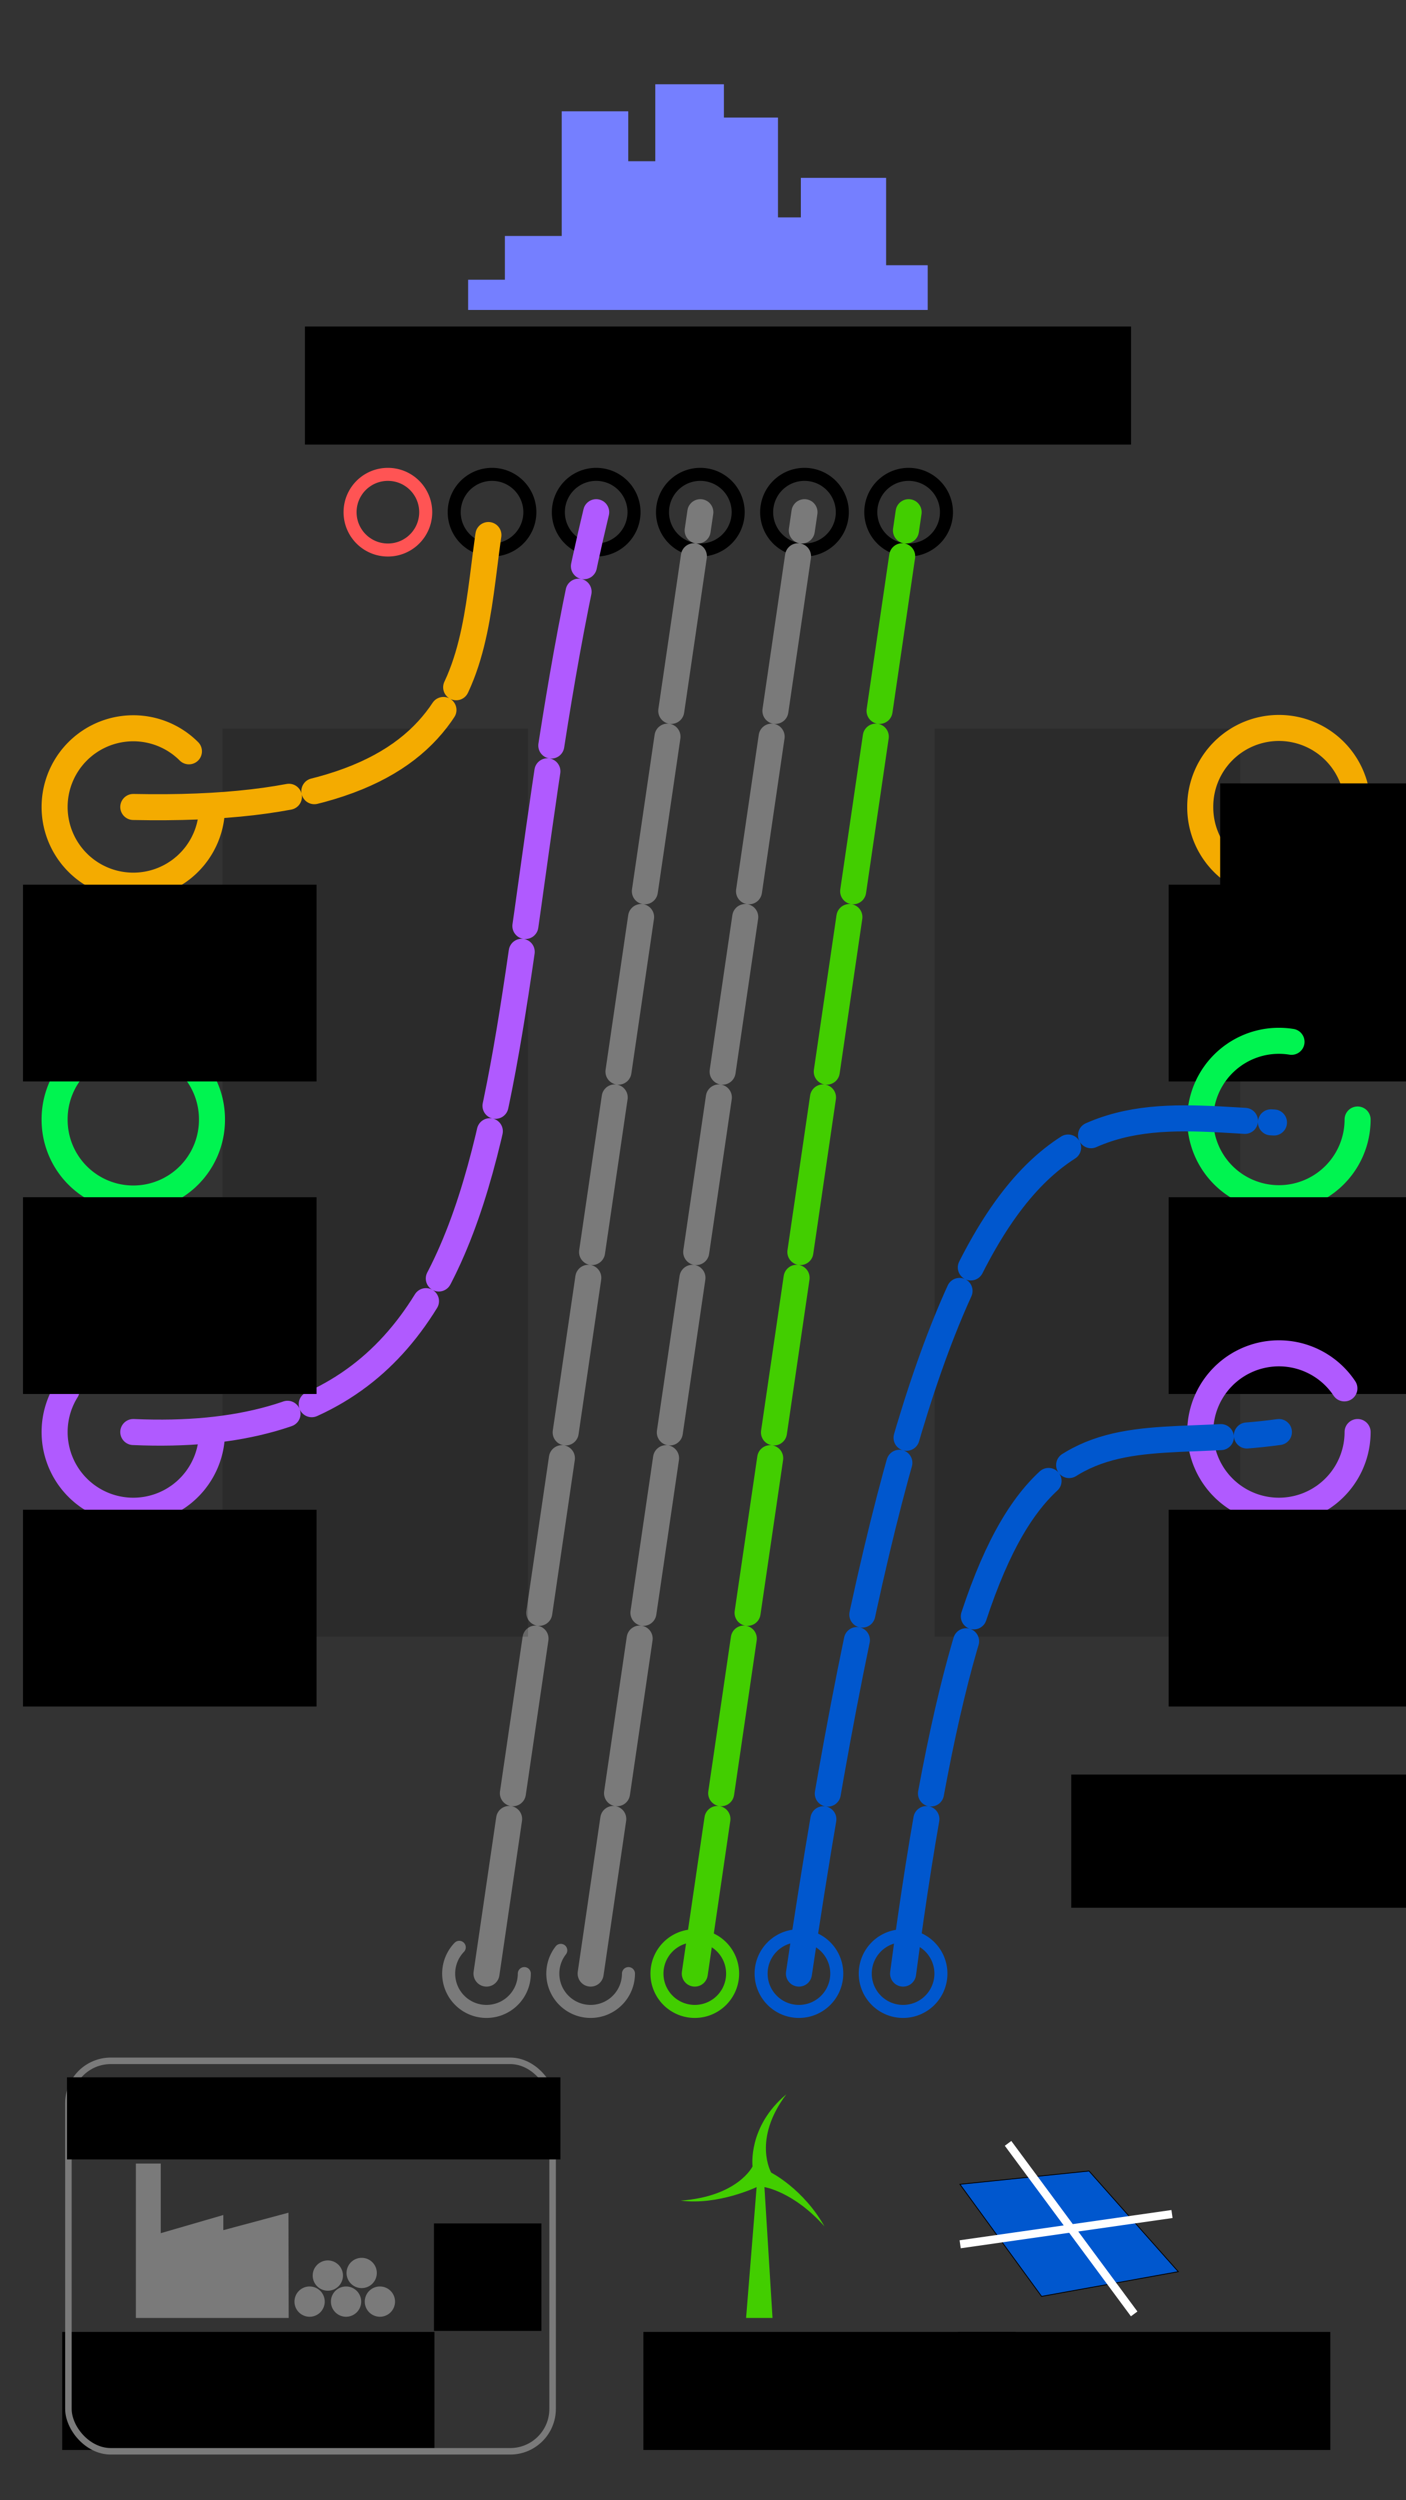<?xml version="1.0" encoding="UTF-8" standalone="no"?>
<!-- Created with Inkscape (http://www.inkscape.org/) -->

<svg
   xmlns:dc="http://purl.org/dc/elements/1.1/"
   xmlns:cc="http://creativecommons.org/ns#"
   xmlns:rdf="http://www.w3.org/1999/02/22-rdf-syntax-ns#"
   xmlns:svg="http://www.w3.org/2000/svg"
   xmlns="http://www.w3.org/2000/svg"
   xmlns:sodipodi="http://sodipodi.sourceforge.net/DTD/sodipodi-0.dtd"
   xmlns:inkscape="http://www.inkscape.org/namespaces/inkscape"
   width="1080"
   height="1920"
   id="svg2"
   version="1.1"
   inkscape:version="0.48.4 r9939"
   sodipodi:docname="Mockup.svg">
  <rect width="100%" height="100%" fill="#333333" stroke="none"/>
  <defs
     id="defs4" />
  <sodipodi:namedview
     id="base"
     pagecolor="#ffffff"
     bordercolor="#666666"
     borderopacity="1.0"
     inkscape:pageopacity="0.0"
     inkscape:pageshadow="2"
     inkscape:zoom="0.43020266"
     inkscape:cx="8.6177502"
     inkscape:cy="1079.9383"
     inkscape:document-units="px"
     inkscape:current-layer="layer1"
     showgrid="false"
     inkscape:window-width="1920"
     inkscape:window-height="1057"
     inkscape:window-x="-8"
     inkscape:window-y="-8"
     inkscape:window-maximized="1"
     inkscape:object-paths="true"
     inkscape:snap-intersection-paths="false"
     inkscape:object-nodes="true"
     inkscape:snap-smooth-nodes="false"
     inkscape:snap-midpoints="false"
     inkscape:snap-nodes="true"
     inkscape:snap-bbox="true"
     inkscape:snap-bbox-midpoints="true"
     inkscape:snap-bbox-edge-midpoints="false"
     inkscape:snap-center="true"
     inkscape:snap-object-midpoints="true" />
  <g
     inkscape:label="Layer 1"
     inkscape:groupmode="layer"
     id="layer1"
     transform="translate(0,867.638)">
    <g
       transform="translate(-14.431,20.776)"
       id="g3812">
      <path
         inkscape:connector-curvature="0"
         id="path2985"
         d="m 751.785,788.964 62.718,86.056 105.017,-18.961 -68.553,-77.304 z"
         style="fill:#0057ce;fill-opacity:1;stroke:#000000;stroke-width:0.627px;stroke-linecap:butt;stroke-linejoin:miter;stroke-opacity:1" />
      <path
         sodipodi:nodetypes="cccc"
         inkscape:connector-curvature="0"
         d="m 914.685,1679.416 -162.714,23.245 m 36.785,-77.504 96.873,130.967"
         style="fill:none;stroke:#ffffff;stroke-width:6.2;stroke-linecap:butt;stroke-linejoin:miter;stroke-miterlimit:4;stroke-opacity:1;stroke-dasharray:none"
         id="path2991"
         transform="translate(0,-867.638)" />
    </g>
    <path
       sodipodi:nodetypes="cccccccccc"
       inkscape:connector-curvature="0"
       id="path3774"
       d="m 581.192,811.876 -8.093,100.486 20.299,0 -6.205,-100.486 c 0,0 22.47,3.479 46.109,30.193 -16.299,-28.88 -40.886,-41.282 -40.886,-41.282 0,0 -14.712,-25.182 11.616,-60.2 -29.843,24.969 -25.959,55.403 -25.959,55.403 0,0 -11.102,23.063 -55.252,26.276 28.729,3.793 58.372,-10.389 58.372,-10.389 z"
       style="fill:#42ce00;fill-opacity:1;stroke:none" />
    <path
       sodipodi:nodetypes="ccccccccc"
       inkscape:connector-curvature="0"
       id="path3810"
       d="m 221.747,912.362 -117.387,0 0,-118.549 19.109,0 0,53.463 48.071,-13.953 0,11.628 50.039,-13.408 z"
       style="fill:#7a7a7a;fill-opacity:1;stroke:none" />
    <flowRoot
       xml:space="preserve"
       id="flowRoot3762"
       style="font-size:72px;font-style:normal;font-variant:normal;font-weight:normal;font-stretch:normal;text-align:start;line-height:125%;letter-spacing:0px;word-spacing:0px;writing-mode:lr-tb;text-anchor:start;fill:#000000;fill-opacity:1;stroke:none;font-family:Roboto;-inkscape-font-specification:Roboto"
       transform="translate(29.298,-892.287)"><flowRegion
         id="flowRegion3764"><rect
           id="rect3766"
           width="285.912"
           height="90.655"
           x="706.644"
           y="1815.398"
           style="font-size:72px;font-style:normal;font-variant:normal;font-weight:normal;font-stretch:normal;text-align:start;line-height:125%;writing-mode:lr-tb;text-anchor:start;font-family:Roboto;-inkscape-font-specification:Roboto" /></flowRegion><flowPara
         id="flowPara3768"
         style="font-size:72px;font-style:normal;font-variant:normal;font-weight:normal;font-stretch:normal;text-align:start;line-height:125%;writing-mode:lr-tb;text-anchor:start;font-family:Roboto;-inkscape-font-specification:Roboto">Solar</flowPara></flowRoot>    <flowRoot
       transform="translate(-212.416,-892.287)"
       style="font-size:72px;font-style:normal;font-variant:normal;font-weight:normal;font-stretch:normal;text-align:start;line-height:125%;letter-spacing:0px;word-spacing:0px;writing-mode:lr-tb;text-anchor:start;color:#000000;fill:#000000;fill-opacity:1;fill-rule:nonzero;stroke:none;marker:none;visibility:visible;display:inline;overflow:visible;enable-background:accumulate;font-family:Roboto;-inkscape-font-specification:Roboto"
       id="flowRoot3776"
       xml:space="preserve"><flowRegion
         id="flowRegion3778"><rect
           y="1815.398"
           x="706.644"
           height="90.655"
           width="285.912"
           id="rect3780"
           style="font-size:72px;font-style:normal;font-variant:normal;font-weight:normal;font-stretch:normal;text-align:start;line-height:125%;writing-mode:lr-tb;text-anchor:start;color:#000000;fill:#000000;fill-opacity:1;fill-rule:nonzero;stroke:none;marker:none;visibility:visible;display:inline;overflow:visible;enable-background:accumulate;font-family:Roboto;-inkscape-font-specification:Roboto" /></flowRegion><flowPara
         style="font-size:72px;font-style:normal;font-variant:normal;font-weight:normal;font-stretch:normal;text-align:start;line-height:125%;writing-mode:lr-tb;text-anchor:start;color:#000000;fill:#000000;fill-opacity:1;fill-rule:nonzero;stroke:none;marker:none;visibility:visible;display:inline;overflow:visible;enable-background:accumulate;font-family:Roboto;-inkscape-font-specification:Roboto"
         id="flowPara3782">Wind</flowPara></flowRoot>    <flowRoot
       xml:space="preserve"
       id="flowRoot3784"
       style="font-size:72px;font-style:normal;font-variant:normal;font-weight:normal;font-stretch:normal;text-align:start;line-height:125%;letter-spacing:0px;word-spacing:0px;writing-mode:lr-tb;text-anchor:start;fill:#000000;fill-opacity:1;stroke:none;font-family:Roboto;-inkscape-font-specification:Roboto"
       transform="translate(-658.85,-892.287)"><flowRegion
         id="flowRegion3786"><rect
           id="rect3788"
           width="285.912"
           height="90.655"
           x="706.644"
           y="1815.398"
           style="font-size:72px" /></flowRegion><flowPara
         id="flowPara3790"
         style="font-size:72px;text-align:center;text-anchor:middle">Fossil</flowPara></flowRoot>    <path
       style="fill:#757fff;fill-opacity:1;stroke:none"
       d="m 712.606,-629.617 0,-34.343 -31.947,0 0,-67.088 -65.491,0 0,30.349 -17.571,0 0,-76.672 -41.531,0 0,-25.557 -52.712,0 0,59.101 -20.765,0 0,-38.336 -51.115,0 0,95.733 -43.652,0 0,33.605 -28.228,0 0,23.207 z"
       id="path3903"
       inkscape:connector-curvature="0"
       sodipodi:nodetypes="ccccccccccccccccccccc" />
    <flowRoot
       xml:space="preserve"
       id="flowRoot3905"
       style="font-size:72px;font-style:normal;font-variant:normal;font-weight:normal;font-stretch:normal;text-align:center;line-height:125%;letter-spacing:0px;word-spacing:0px;writing-mode:lr-tb;text-anchor:middle;color:#000000;fill:#000000;fill-opacity:1;fill-rule:nonzero;stroke:none;marker:none;visibility:visible;display:inline;overflow:visible;enable-background:accumulate;font-family:Roboto;-inkscape-font-specification:Roboto"
       transform="translate(-472.416,-2432.287)"><flowRegion
         id="flowRegion3907"><rect
           style="font-size:72px;font-style:normal;font-variant:normal;font-weight:normal;font-stretch:normal;text-align:center;line-height:125%;writing-mode:lr-tb;text-anchor:middle;color:#000000;fill:#000000;fill-opacity:1;fill-rule:nonzero;stroke:none;marker:none;visibility:visible;display:inline;overflow:visible;enable-background:accumulate;font-family:Roboto;-inkscape-font-specification:Roboto"
           id="rect3909"
           width="634.585"
           height="90.655"
           x="706.644"
           y="1815.398" /></flowRegion><flowPara
         id="flowPara3911"
         style="font-size:72px;font-style:normal;font-variant:normal;font-weight:normal;font-stretch:normal;text-align:center;line-height:125%;writing-mode:lr-tb;text-anchor:middle;color:#000000;fill:#000000;fill-opacity:1;fill-rule:nonzero;stroke:none;marker:none;visibility:visible;display:inline;overflow:visible;enable-background:accumulate;font-family:Roboto;-inkscape-font-specification:Roboto">City 3</flowPara></flowRoot>    <path
       sodipodi:type="arc"
       style="color:#000000;fill:none;stroke:#000000;stroke-width:10;stroke-opacity:1;marker:none;visibility:visible;display:inline;overflow:visible;enable-background:accumulate"
       id="path3913"
       sodipodi:cx="426.54315"
       sodipodi:cy="414.89542"
       sodipodi:rx="29.056072"
       sodipodi:ry="29.056072"
       d="m 455.599,414.895 a 29.056,29.056 0 1 1 -58.112,0 29.056,29.056 0 1 1 58.112,0 z"
       transform="translate(-48.591,-889.208)" />
    <path
       transform="translate(31.409,-889.208)"
       d="m 455.599,414.895 a 29.056,29.056 0 1 1 -58.112,0 29.056,29.056 0 1 1 58.112,0 z"
       sodipodi:ry="29.056072"
       sodipodi:rx="29.056072"
       sodipodi:cy="414.89542"
       sodipodi:cx="426.54315"
       id="path3915"
       style="color:#000000;fill:none;stroke:#000000;stroke-width:10;stroke-opacity:1;marker:none;visibility:visible;display:inline;overflow:visible;enable-background:accumulate"
       sodipodi:type="arc" />
    <path
       sodipodi:type="arc"
       style="color:#000000;fill:none;stroke:#000000;stroke-width:10;stroke-opacity:1;marker:none;visibility:visible;display:inline;overflow:visible;enable-background:accumulate"
       id="path3917"
       sodipodi:cx="426.54315"
       sodipodi:cy="414.89542"
       sodipodi:rx="29.056072"
       sodipodi:ry="29.056072"
       d="m 455.599,414.895 a 29.056,29.056 0 1 1 -58.112,0 29.056,29.056 0 1 1 58.112,0 z"
       transform="translate(111.409,-889.208)" />
    <path
       transform="translate(191.409,-889.208)"
       d="m 455.599,414.895 a 29.056,29.056 0 1 1 -58.112,0 29.056,29.056 0 1 1 58.112,0 z"
       sodipodi:ry="29.056072"
       sodipodi:rx="29.056072"
       sodipodi:cy="414.89542"
       sodipodi:cx="426.54315"
       id="path3919"
       style="color:#000000;fill:none;stroke:#000000;stroke-width:10;stroke-opacity:1;marker:none;visibility:visible;display:inline;overflow:visible;enable-background:accumulate"
       sodipodi:type="arc" />
    <path
       sodipodi:type="arc"
       style="color:#000000;fill:none;stroke:#000000;stroke-width:10;stroke-opacity:1;marker:none;visibility:visible;display:inline;overflow:visible;enable-background:accumulate"
       id="path3921"
       sodipodi:cx="426.54315"
       sodipodi:cy="414.89542"
       sodipodi:rx="29.056072"
       sodipodi:ry="29.056072"
       d="m 455.599,414.895 a 29.056,29.056 0 1 1 -58.112,0 29.056,29.056 0 1 1 58.112,0 z"
       transform="translate(271.409,-889.208)" />
    <path
       transform="translate(107.15,233.035)"
       d="m 455.599,414.895 a 29.056,29.056 0 1 1 -58.112,0 29.056,29.056 0 1 1 58.112,0 z"
       sodipodi:ry="29.056072"
       sodipodi:rx="29.056072"
       sodipodi:cy="414.89542"
       sodipodi:cx="426.54315"
       id="path3925"
       style="color:#000000;fill:none;stroke:#42ce00;stroke-width:10;stroke-opacity:1;marker:none;visibility:visible;display:inline;overflow:visible;enable-background:accumulate"
       sodipodi:type="arc" />
    <path
       transform="translate(187.15,233.035)"
       d="m 455.599,414.895 a 29.056,29.056 0 1 1 -58.112,0 29.056,29.056 0 1 1 58.112,0 z"
       sodipodi:ry="29.056072"
       sodipodi:rx="29.056072"
       sodipodi:cy="414.89542"
       sodipodi:cx="426.54315"
       id="path3929"
       style="color:#000000;fill:none;stroke:#0057ce;stroke-width:10;stroke-opacity:1;marker:none;visibility:visible;display:inline;overflow:visible;enable-background:accumulate"
       sodipodi:type="arc" />
    <path
       sodipodi:type="arc"
       style="color:#000000;fill:none;stroke:#0057ce;stroke-width:10;stroke-opacity:1;marker:none;visibility:visible;display:inline;overflow:visible;enable-background:accumulate"
       id="path3931"
       sodipodi:cx="426.54315"
       sodipodi:cy="414.89542"
       sodipodi:rx="29.056072"
       sodipodi:ry="29.056072"
       d="m 455.599,414.895 a 29.056,29.056 0 1 1 -58.112,0 29.056,29.056 0 1 1 58.112,0 z"
       transform="translate(267.15,233.035)" />
    <path
       sodipodi:type="arc"
       style="color:#000000;fill:#7a7a7a;fill-opacity:1;fill-rule:nonzero;stroke:none;stroke-width:10;marker:none;visibility:visible;display:inline;overflow:visible;enable-background:accumulate"
       id="path3937"
       sodipodi:cx="291.72296"
       sodipodi:cy="1682.9025"
       sodipodi:rx="6.9734573"
       sodipodi:ry="6.9734573"
       d="m 298.696,1682.902 a 6.973,6.973 0 1 1 -13.947,0 6.973,6.973 0 1 1 13.947,0 z"
       transform="matrix(1.667,0,0,1.667,-220.482,-1905.573)" />
    <rect
       style="color:#000000;fill:none;stroke:#7a7a7a;stroke-width:5;stroke-miterlimit:4;stroke-opacity:1;stroke-dasharray:none;marker:none;visibility:visible;display:inline;overflow:visible;enable-background:accumulate"
       id="rect3939"
       width="371.918"
       height="299.859"
       x="52.553"
       y="714.916"
       ry="32.543" />
    <path
       transform="matrix(1.667,0,0,1.667,-208.482,-1927.573)"
       d="m 298.696,1682.902 a 6.973,6.973 0 1 1 -13.947,0 6.973,6.973 0 1 1 13.947,0 z"
       sodipodi:ry="6.9734573"
       sodipodi:rx="6.9734573"
       sodipodi:cy="1682.9025"
       sodipodi:cx="291.72296"
       id="path3941"
       style="color:#000000;fill:#7a7a7a;fill-opacity:1;fill-rule:nonzero;stroke:none;stroke-width:10;marker:none;visibility:visible;display:inline;overflow:visible;enable-background:accumulate"
       sodipodi:type="arc" />
    <path
       sodipodi:type="arc"
       style="color:#000000;fill:#7a7a7a;fill-opacity:1;fill-rule:nonzero;stroke:none;stroke-width:10;marker:none;visibility:visible;display:inline;overflow:visible;enable-background:accumulate"
       id="path3943"
       sodipodi:cx="291.72296"
       sodipodi:cy="1682.9025"
       sodipodi:rx="6.9734573"
       sodipodi:ry="6.9734573"
       d="m 298.696,1682.902 a 6.973,6.973 0 1 1 -13.947,0 6.973,6.973 0 1 1 13.947,0 z"
       transform="matrix(1.667,0,0,1.667,-194.482,-1905.573)" />
    <path
       sodipodi:type="arc"
       style="color:#000000;fill:#7a7a7a;fill-opacity:1;fill-rule:nonzero;stroke:none;stroke-width:10;marker:none;visibility:visible;display:inline;overflow:visible;enable-background:accumulate"
       id="path3945"
       sodipodi:cx="291.72296"
       sodipodi:cy="1682.9025"
       sodipodi:rx="6.9734573"
       sodipodi:ry="6.9734573"
       d="m 298.696,1682.902 a 6.973,6.973 0 1 1 -13.947,0 6.973,6.973 0 1 1 13.947,0 z"
       transform="matrix(1.667,0,0,1.667,-248.482,-1905.573)" />
    <path
       transform="matrix(1.667,0,0,1.667,-234.482,-1925.573)"
       d="m 298.696,1682.902 a 6.973,6.973 0 1 1 -13.947,0 6.973,6.973 0 1 1 13.947,0 z"
       sodipodi:ry="6.9734573"
       sodipodi:rx="6.9734573"
       sodipodi:cy="1682.9025"
       sodipodi:cx="291.72296"
       id="path3947"
       style="color:#000000;fill:#7a7a7a;fill-opacity:1;fill-rule:nonzero;stroke:none;stroke-width:10;marker:none;visibility:visible;display:inline;overflow:visible;enable-background:accumulate"
       sodipodi:type="arc" />
    <flowRoot
       xml:space="preserve"
       id="flowRoot3951"
       style="fill:black;stroke:none;stroke-opacity:1;stroke-width:1px;stroke-linejoin:miter;stroke-linecap:butt;fill-opacity:1;font-family:Roboto;font-style:normal;font-weight:normal;font-size:72px;line-height:125%;letter-spacing:0px;word-spacing:0px;-inkscape-font-specification:Roboto;font-stretch:normal;font-variant:normal;text-anchor:start;text-align:start;writing-mode:lr"><flowRegion
         id="flowRegion3953"><rect
           id="rect3955"
           width="77.87"
           height="73.221"
           x="326.59"
           y="1710.796"
           style="font-size:72px" /></flowRegion><flowPara
         id="flowPara3957"></flowPara></flowRoot>    <flowRoot
       xml:space="preserve"
       id="flowRoot3959"
       style="font-size:12px;font-style:normal;font-variant:normal;font-weight:normal;font-stretch:normal;text-align:start;line-height:125%;letter-spacing:0px;word-spacing:0px;writing-mode:lr-tb;text-anchor:start;fill:#000000;fill-opacity:1;stroke:none;font-family:Roboto;-inkscape-font-specification:Roboto"
       transform="translate(-0.217,-876.823)"><flowRegion
         id="flowRegion3961"><rect
           id="rect3963"
           width="82.519"
           height="82.519"
           x="333.564"
           y="1716.608" /></flowRegion><flowPara
         id="flowPara3965"
         style="font-size:72px">x5</flowPara></flowRoot>    <flowRoot
       transform="translate(-655.174,-1087.815)"
       style="font-size:72px;font-style:normal;font-variant:normal;font-weight:normal;font-stretch:normal;text-align:start;line-height:125%;letter-spacing:0px;word-spacing:0px;writing-mode:lr-tb;text-anchor:start;fill:#000000;fill-opacity:1;stroke:none;font-family:Roboto;-inkscape-font-specification:Roboto"
       id="flowRoot3967"
       xml:space="preserve"><flowRegion
         id="flowRegion3969"><rect
           style="font-size:72px"
           y="1815.398"
           x="706.644"
           height="63.03"
           width="379.001"
           id="rect3971" /></flowRegion><flowPara
         style="font-size:48px;text-align:center;text-anchor:middle"
         id="flowPara3973">Tap for power</flowPara></flowRoot>    <path
       sodipodi:type="arc"
       style="color:#000000;fill:none;stroke:#7a7a7a;stroke-width:10;stroke-opacity:1;marker:none;visibility:visible;display:inline;overflow:visible;enable-background:accumulate;stroke-linecap:round"
       id="path3975"
       sodipodi:cx="426.54315"
       sodipodi:cy="414.89542"
       sodipodi:rx="29.056072"
       sodipodi:ry="29.056072"
       d="M 455.599,414.895 A 29.056,29.056 0 1 1 403.608,397.057"
       transform="translate(27.15,233.035)"
       sodipodi:start="0"
       sodipodi:end="3.8026358"
       sodipodi:open="true" />
    <path
       transform="translate(-52.85,233.035)"
       d="M 455.599,414.895 A 29.056,29.056 0 1 1 405.621,394.734"
       sodipodi:ry="29.056072"
       sodipodi:rx="29.056072"
       sodipodi:cy="414.89542"
       sodipodi:cx="426.54315"
       id="path3979"
       style="color:#000000;fill:none;stroke:#7a7a7a;stroke-width:10;stroke-opacity:1;marker:none;visibility:visible;display:inline;overflow:visible;enable-background:accumulate;stroke-linecap:round"
       sodipodi:type="arc"
       sodipodi:start="0"
       sodipodi:end="3.9084744"
       sodipodi:open="true" />
    <flowRoot
       xml:space="preserve"
       id="flowRoot3983"
       style="fill:black;stroke:none;stroke-opacity:1;stroke-width:1px;stroke-linejoin:miter;stroke-linecap:butt;fill-opacity:1;font-family:Roboto;font-style:normal;font-weight:normal;font-size:48px;line-height:125%;letter-spacing:0px;word-spacing:0px;-inkscape-font-specification:Roboto;font-stretch:normal;font-variant:normal;text-anchor:start;text-align:start;writing-mode:lr"><flowRegion
         id="flowRegion3985"><rect
           id="rect3987"
           width="267.316"
           height="102.277"
           x="822.868"
           y="495.09"
           style="font-size:48px" /></flowRegion><flowPara
         id="flowPara3989"></flowPara></flowRoot>    <flowRoot
       xml:space="preserve"
       id="flowRoot3991"
       style="font-size:144px;font-style:normal;font-variant:normal;font-weight:normal;font-stretch:normal;text-align:start;line-height:125%;letter-spacing:0px;word-spacing:0px;writing-mode:lr-tb;text-anchor:start;opacity:0.155;fill:#000000;fill-opacity:1;stroke:none;font-family:Roboto;-inkscape-font-specification:Roboto"
       transform="matrix(0,-1,1,0,246.022,1119.117)"><flowRegion
         id="flowRegion3993"><rect
           id="rect3995"
           width="697.346"
           height="234.773"
           x="729.889"
           y="471.845"
           style="font-size:144px" /></flowRegion><flowPara
         id="flowPara3997"
         style="font-size:144px">Outgoing</flowPara></flowRoot>    <path
       style="fill:none;stroke:#7a7a7a;stroke-width:20;stroke-linecap:round;stroke-linejoin:miter;stroke-opacity:1;fill-opacity:1;stroke-miterlimit:4;stroke-dasharray:120,20;stroke-dashoffset:0"
       d="M 373.693,1515.568 537.952,393.325"
       id="path4007"
       inkscape:connector-curvature="0"
       transform="translate(0,-867.638)" />
    <path
       style="fill:none;stroke:#7a7a7a;stroke-width:20;stroke-linecap:round;stroke-linejoin:miter;stroke-opacity:1;fill-opacity:1;stroke-miterlimit:4;stroke-dasharray:120,20;stroke-dashoffset:0"
       d="M 453.693,1515.568 617.952,393.325"
       id="path4009"
       inkscape:connector-curvature="0"
       transform="translate(0,-867.638)" />
    <path
       style="fill:none;stroke:#42ce00;stroke-width:20;stroke-linecap:round;stroke-linejoin:miter;stroke-opacity:1;fill-opacity:1;stroke-miterlimit:4;stroke-dasharray:120,20;stroke-dashoffset:0"
       d="M 533.693,1515.568 697.952,393.325"
       id="path4011"
       inkscape:connector-curvature="0"
       transform="translate(0,-867.638)" />
    <flowRoot
       transform="matrix(0,-1,1,0,-301.011,1119.117)"
       style="font-size:144px;font-style:normal;font-variant:normal;font-weight:normal;font-stretch:normal;text-align:start;line-height:125%;letter-spacing:0px;word-spacing:0px;writing-mode:lr-tb;text-anchor:start;opacity:0.155;fill:#000000;fill-opacity:1;stroke:none;font-family:Roboto;-inkscape-font-specification:Roboto"
       id="flowRoot4024"
       xml:space="preserve"><flowRegion
         id="flowRegion4026"><rect
           style="font-size:144px"
           y="471.845"
           x="729.889"
           height="234.773"
           width="697.346"
           id="rect4028" /></flowRegion><flowPara
         style="font-size:144px"
         id="flowPara4030">Incoming</flowPara></flowRoot>    <path
       sodipodi:type="arc"
       style="color:#000000;fill:none;stroke:#f4ab00;stroke-width:20;stroke-linecap:round;stroke-linejoin:miter;stroke-miterlimit:4;stroke-opacity:1;stroke-dasharray:none;stroke-dashoffset:0;marker:none;visibility:visible;display:inline;overflow:visible;enable-background:accumulate"
       id="path4032"
       sodipodi:cx="957.68817"
       sodipodi:cy="622.93689"
       sodipodi:rx="60.436634"
       sodipodi:ry="60.436634"
       d="m 1018.125,622.937 a 60.437,60.437 0 1 1 -120.873,0 60.437,60.437 0 1 1 120.873,0 z"
       transform="translate(24.696,-870.883)" />
    <flowRoot
       xml:space="preserve"
       id="flowRoot4034"
       style="font-size:12px;font-style:normal;font-variant:normal;font-weight:normal;font-stretch:normal;text-align:start;line-height:125%;letter-spacing:0px;word-spacing:0px;writing-mode:lr-tb;text-anchor:start;fill:#000000;fill-opacity:1;stroke:none;font-family:Roboto;-inkscape-font-specification:Roboto"
       transform="translate(39.938,-736.814)"><flowRegion
         id="flowRegion4036"><rect
           id="rect4038"
           width="225.475"
           height="151.092"
           x="857.735"
           y="548.553" /></flowRegion><flowPara
         id="flowPara4040"
         style="font-size:64px">City 1</flowPara></flowRoot>    <flowRoot
       transform="translate(79.525,-814.612)"
       style="font-size:12px;font-style:normal;font-variant:normal;font-weight:normal;font-stretch:normal;text-align:start;line-height:125%;letter-spacing:0px;word-spacing:0px;writing-mode:lr-tb;text-anchor:start;fill:#000000;fill-opacity:1;stroke:none;font-family:Roboto;-inkscape-font-specification:Roboto"
       id="flowRoot4042"
       xml:space="preserve"><flowRegion
         id="flowRegion4044"><rect
           y="548.553"
           x="857.735"
           height="151.092"
           width="225.475"
           id="rect4046" /></flowRegion><flowPara
         style="font-size:32px"
         id="flowPara4048">SEND</flowPara></flowRoot>    <path
       transform="translate(24.696,-630.883)"
       d="M 1018.125,622.937 A 60.437,60.437 0 1 1 967.362,563.28"
       sodipodi:ry="60.436634"
       sodipodi:rx="60.436634"
       sodipodi:cy="622.93689"
       sodipodi:cx="957.68817"
       id="path4050"
       style="color:#000000;fill:none;stroke:#00f450;stroke-width:20;stroke-linecap:round;stroke-linejoin:miter;stroke-miterlimit:4;stroke-opacity:1;stroke-dasharray:none;stroke-dashoffset:0;marker:none;visibility:visible;display:inline;overflow:visible;enable-background:accumulate"
       sodipodi:type="arc"
       sodipodi:start="0"
       sodipodi:end="4.8731517"
       sodipodi:open="true" />
    <flowRoot
       transform="translate(39.938,-496.814)"
       style="font-size:12px;font-style:normal;font-variant:normal;font-weight:normal;font-stretch:normal;text-align:start;line-height:125%;letter-spacing:0px;word-spacing:0px;writing-mode:lr-tb;text-anchor:start;fill:#000000;fill-opacity:1;stroke:none;font-family:Roboto;-inkscape-font-specification:Roboto"
       id="flowRoot4052"
       xml:space="preserve"><flowRegion
         id="flowRegion4054"><rect
           y="548.553"
           x="857.735"
           height="151.092"
           width="225.475"
           id="rect4056" /></flowRegion><flowPara
         style="font-size:64px"
         id="flowPara4068">City 2</flowPara></flowRoot>    <path
       sodipodi:type="arc"
       style="color:#000000;fill:none;stroke:#b05aff;stroke-width:20;stroke-linecap:round;stroke-linejoin:miter;stroke-miterlimit:4;stroke-opacity:1;stroke-dasharray:none;stroke-dashoffset:0;marker:none;visibility:visible;display:inline;overflow:visible;enable-background:accumulate"
       id="path4072"
       sodipodi:cx="957.68817"
       sodipodi:cy="622.93689"
       sodipodi:rx="60.436634"
       sodipodi:ry="60.436634"
       d="m 1018.125,622.937 a 60.437,60.437 0 1 1 -10.15,-33.524"
       transform="translate(24.696,-390.883)"
       sodipodi:start="0"
       sodipodi:end="5.6951827"
       sodipodi:open="true" />
    <flowRoot
       xml:space="preserve"
       id="flowRoot4074"
       style="font-size:12px;font-style:normal;font-variant:normal;font-weight:normal;font-stretch:normal;text-align:start;line-height:125%;letter-spacing:0px;word-spacing:0px;writing-mode:lr-tb;text-anchor:start;fill:#000000;fill-opacity:1;stroke:none;font-family:Roboto;-inkscape-font-specification:Roboto"
       transform="translate(39.938,-256.814)"><flowRegion
         id="flowRegion4076"><rect
           id="rect4078"
           width="225.475"
           height="151.092"
           x="857.735"
           y="548.553" /></flowRegion><flowPara
         id="flowPara4080"
         style="font-size:64px">City 4</flowPara></flowRoot>    <path
       inkscape:connector-curvature="0"
       id="path4090"
       d="M 613.693,1515.568 C 718.325,809.435 825.321,854.751 978.587,861.989"
       style="fill:none;stroke:#0057ce;stroke-width:20;stroke-linecap:round;stroke-linejoin:miter;stroke-miterlimit:4;stroke-opacity:1;stroke-dasharray:120,20;stroke-dashoffset:0"
       sodipodi:nodetypes="cc"
       transform="translate(0,-867.638)" />
    <path
       sodipodi:nodetypes="cc"
       style="fill:none;stroke:#0057ce;stroke-width:20;stroke-linecap:round;stroke-linejoin:miter;stroke-miterlimit:4;stroke-opacity:1;stroke-dasharray:120,20;stroke-dashoffset:0"
       d="M 693.693,647.93 C 756.485,171.921 833.767,252.71 982.384,232.054"
       id="path4092"
       inkscape:connector-curvature="0" />
    <path
       transform="translate(-855.304,-870.883)"
       d="m 1018.125,622.937 a 60.437,60.437 0 1 1 -17.701,-42.735"
       sodipodi:ry="60.436634"
       sodipodi:rx="60.436634"
       sodipodi:cy="622.93689"
       sodipodi:cx="957.68817"
       id="path4094"
       style="color:#000000;fill:none;stroke:#f4ab00;stroke-width:20;stroke-linecap:round;stroke-linejoin:miter;stroke-miterlimit:4;stroke-opacity:1;stroke-dasharray:none;stroke-dashoffset:0;marker:none;visibility:visible;display:inline;overflow:visible;enable-background:accumulate"
       sodipodi:type="arc"
       sodipodi:start="0"
       sodipodi:end="5.4977872"
       sodipodi:open="true" />
    <path
       sodipodi:type="arc"
       style="color:#000000;fill:none;stroke:#00f450;stroke-width:20;stroke-linecap:round;stroke-linejoin:miter;stroke-miterlimit:4;stroke-opacity:1;stroke-dasharray:none;stroke-dashoffset:0;marker:none;visibility:visible;display:inline;overflow:visible;enable-background:accumulate"
       id="path4096"
       sodipodi:cx="957.68817"
       sodipodi:cy="622.93689"
       sodipodi:rx="60.436634"
       sodipodi:ry="60.436634"
       d="m 1018.125,622.937 a 60.437,60.437 0 1 1 -120.873,0 60.437,60.437 0 1 1 120.873,0 z"
       transform="translate(-855.304,-630.883)" />
    <path
       sodipodi:end="3.6989989"
       sodipodi:start="0"
       transform="translate(-855.304,-390.883)"
       d="M 1018.125,622.937 A 60.437,60.437 0 1 1 906.4,590.967"
       sodipodi:ry="60.436634"
       sodipodi:rx="60.436634"
       sodipodi:cy="622.93689"
       sodipodi:cx="957.68817"
       id="path4098"
       style="color:#000000;fill:none;stroke:#b05aff;stroke-width:20;stroke-linecap:round;stroke-linejoin:miter;stroke-miterlimit:4;stroke-opacity:1;stroke-dasharray:none;stroke-dashoffset:0;marker:none;visibility:visible;display:inline;overflow:visible;enable-background:accumulate"
       sodipodi:type="arc"
       sodipodi:open="true" />
    <path
       inkscape:connector-curvature="0"
       id="path4100"
       d="M 102.384,-247.946 C 382.902,-241.934 358.741,-367.488 377.952,-474.313"
       style="fill:none;stroke:#f4ab00;stroke-width:20;stroke-linecap:round;stroke-linejoin:miter;stroke-miterlimit:4;stroke-opacity:1;stroke-dasharray:120,20;stroke-dashoffset:0;color:#000000;marker:none;visibility:visible;display:inline;overflow:visible;enable-background:accumulate"
       sodipodi:nodetypes="cc" />
    <path
       inkscape:connector-curvature="0"
       id="path4102"
       d="M 102.384,232.054 C 432.403,246.815 364.462,-85.405 457.952,-474.313"
       style="color:#000000;fill:none;stroke:#b05aff;stroke-width:20;stroke-linecap:round;stroke-linejoin:miter;stroke-miterlimit:4;stroke-opacity:1;stroke-dasharray:120,20;stroke-dashoffset:0;marker:none;visibility:visible;display:inline;overflow:visible;enable-background:accumulate"
       sodipodi:nodetypes="cc" />
    <path
       transform="translate(-128.591,-889.208)"
       d="m 455.599,414.895 a 29.056,29.056 0 1 1 -58.112,0 29.056,29.056 0 1 1 58.112,0 z"
       sodipodi:ry="29.056072"
       sodipodi:rx="29.056072"
       sodipodi:cy="414.89542"
       sodipodi:cx="426.54315"
       id="path4138"
       style="color:#000000;fill:none;stroke:#ff5454;stroke-width:10;stroke-opacity:1;marker:none;visibility:visible;display:inline;overflow:visible;enable-background:accumulate;fill-opacity:1"
       sodipodi:type="arc" />
    <flowRoot
       transform="translate(-840.062,-736.814)"
       style="font-size:12px;font-style:normal;font-variant:normal;font-weight:normal;font-stretch:normal;text-align:start;line-height:125%;letter-spacing:0px;word-spacing:0px;writing-mode:lr-tb;text-anchor:start;fill:#000000;fill-opacity:1;stroke:none;font-family:Roboto;-inkscape-font-specification:Roboto"
       id="flowRoot4140"
       xml:space="preserve"><flowRegion
         id="flowRegion4142"><rect
           y="548.553"
           x="857.735"
           height="151.092"
           width="225.475"
           id="rect4144" /></flowRegion><flowPara
         style="font-size:64px"
         id="flowPara4146">City 1</flowPara></flowRoot>    <flowRoot
       xml:space="preserve"
       id="flowRoot4148"
       style="font-size:12px;font-style:normal;font-variant:normal;font-weight:normal;font-stretch:normal;text-align:start;line-height:125%;letter-spacing:0px;word-spacing:0px;writing-mode:lr-tb;text-anchor:start;fill:#000000;fill-opacity:1;stroke:none;font-family:Roboto;-inkscape-font-specification:Roboto"
       transform="translate(-840.062,-496.814)"><flowRegion
         id="flowRegion4150"><rect
           id="rect4152"
           width="225.475"
           height="151.092"
           x="857.735"
           y="548.553" /></flowRegion><flowPara
         id="flowPara4154"
         style="font-size:64px">City 2</flowPara></flowRoot>    <flowRoot
       transform="translate(-840.062,-256.814)"
       style="font-size:12px;font-style:normal;font-variant:normal;font-weight:normal;font-stretch:normal;text-align:start;line-height:125%;letter-spacing:0px;word-spacing:0px;writing-mode:lr-tb;text-anchor:start;fill:#000000;fill-opacity:1;stroke:none;font-family:Roboto;-inkscape-font-specification:Roboto"
       id="flowRoot4156"
       xml:space="preserve"><flowRegion
         id="flowRegion4158"><rect
           y="548.553"
           x="857.735"
           height="151.092"
           width="225.475"
           id="rect4160" /></flowRegion><flowPara
         style="font-size:64px"
         id="flowPara4162">City 4</flowPara></flowRoot>  </g>
</svg>
